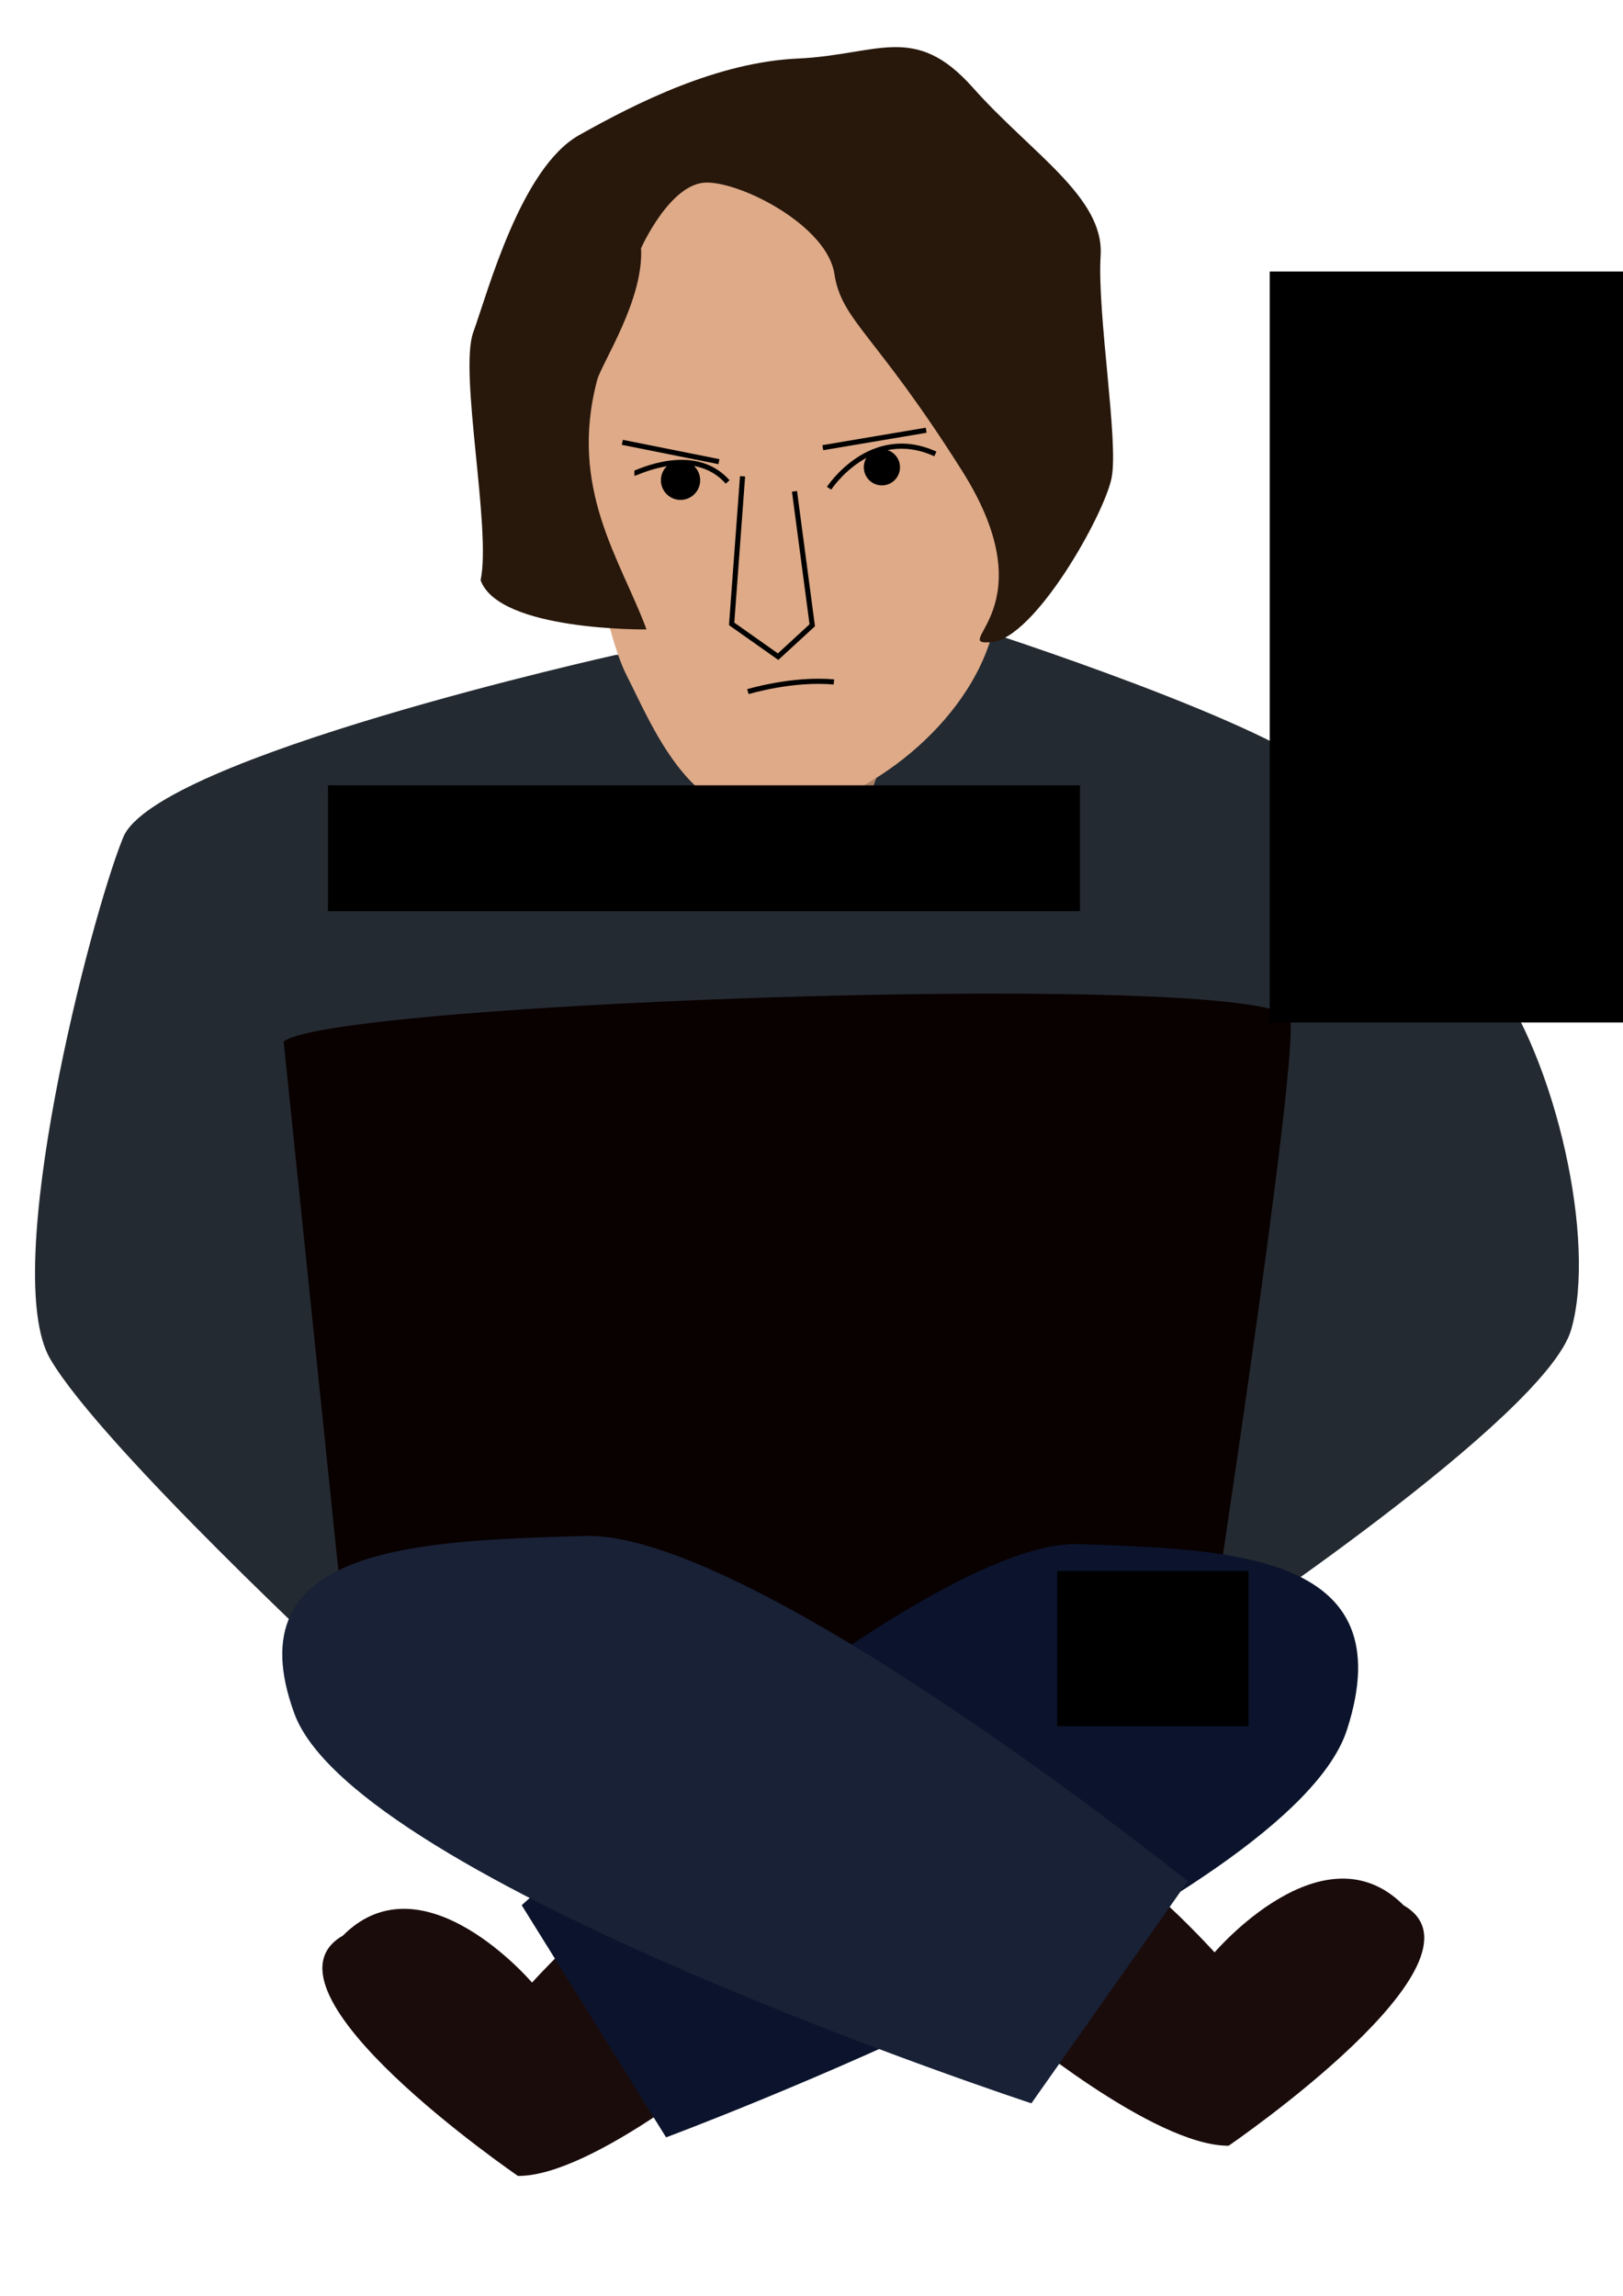 <?xml version="1.0" encoding="UTF-8" standalone="no"?>
<!-- Created with Inkscape (http://www.inkscape.org/) -->

<svg
   xmlns:osb="http://www.openswatchbook.org/uri/2009/osb"
   xmlns:dc="http://purl.org/dc/elements/1.1/"
   xmlns:cc="http://creativecommons.org/ns#"
   xmlns:rdf="http://www.w3.org/1999/02/22-rdf-syntax-ns#"
   xmlns:svg="http://www.w3.org/2000/svg"
   xmlns="http://www.w3.org/2000/svg"
   xmlns:sodipodi="http://sodipodi.sourceforge.net/DTD/sodipodi-0.dtd"
   xmlns:inkscape="http://www.inkscape.org/namespaces/inkscape"
   width="210mm"
   height="297mm"
   viewBox="0 0 210 297"
   version="1.1"
   id="svg8"
   inkscape:version="0.92.4 5da689c313, 2019-01-14"
   sodipodi:docname="v1rtl.svg">
  <defs
     id="defs2">
    <linearGradient
       id="linearGradient1684"
       osb:paint="solid">
      <stop
         style="stop-color:#424242;stop-opacity:1;"
         offset="0"
         id="stop1682" />
    </linearGradient>
    <inkscape:perspective
       sodipodi:type="inkscape:persp3d"
       inkscape:vp_x="30.039131 : 99.078267 : 1"
       inkscape:vp_y="0 : 1303.5365 : 0"
       inkscape:vp_z="420.25963 : 99.078267 : 1"
       inkscape:persp3d-origin="225.14938 : 53.454488 : 1"
       id="perspective4670" />
  </defs>
  <sodipodi:namedview
     id="base"
     pagecolor="#ffffff"
     bordercolor="#666666"
     borderopacity="1.0"
     inkscape:pageopacity="0.0"
     inkscape:pageshadow="2"
     inkscape:zoom="0.49497475"
     inkscape:cx="498.75181"
     inkscape:cy="638.6584"
     inkscape:document-units="mm"
     inkscape:current-layer="g716"
     showgrid="false"
     inkscape:window-width="1570"
     inkscape:window-height="801"
     inkscape:window-x="15"
     inkscape:window-y="55"
     inkscape:window-maximized="1"
     showguides="false" />
  <g
     inkscape:label="Layer 1"
     inkscape:groupmode="layer"
     id="layer1">
    <g
       id="g716"
       transform="matrix(1.79,0,0,1.79,-126.332,-163.74)">
      <g
         id="g735"
         transform="matrix(1.395,0,0,1.395,-87.666,-108.359)">
        <path
           style="fill:#1b0c0c;fill-opacity:1;stroke:none;stroke-width:0.272px;stroke-linecap:butt;stroke-linejoin:miter;stroke-opacity:1"
           d="m 165.793,248.22 c 0,0 5.39,-4.986 5.203,-7.456 -0.187,-2.469 5.377,3.634 5.377,3.634 0,0 5.633,-6.621 9.799,-2.434 4.967,2.851 -9.072,12.451 -9.072,12.451 -3.886,0.026 -11.307,-6.196 -11.307,-6.196 z"
           id="path4831-3-0"
           inkscape:connector-curvature="0"
           sodipodi:nodetypes="cscccc" />
        <path
           style="fill:#1b0c0c;fill-opacity:1;stroke:none;stroke-width:0.272px;stroke-linecap:butt;stroke-linejoin:miter;stroke-opacity:1"
           d="m 151.583,249.785 c 0,0 -5.39,-4.986 -5.203,-7.456 0.187,-2.469 -5.377,3.634 -5.377,3.634 0,0 -5.633,-6.621 -9.799,-2.434 -4.967,2.851 9.072,12.451 9.072,12.451 3.886,0.026 11.307,-6.196 11.307,-6.196 z"
           id="path4831-3"
           inkscape:connector-curvature="0"
           sodipodi:nodetypes="cscccc" />
        <path
           style="fill:#242a31;fill-opacity:1;stroke:none;stroke-width:0.265px;stroke-linecap:butt;stroke-linejoin:miter;stroke-opacity:1"
           d="m 145.332,177.182 c 0,0 -23.812,5.292 -25.513,9.449 -1.701,4.158 -6.426,22.49 -3.78,27.025 2.646,4.536 15.497,16.442 15.497,16.442 l 44.601,-1.89 c 0,0 17.387,-11.528 18.71,-16.064 1.323,-4.536 -0.756,-13.985 -4.158,-18.521 -3.402,-4.536 -5.481,-7.182 -8.315,-10.016 -2.835,-2.835 -18.143,-7.749 -18.143,-7.749 z"
           id="path4574"
           inkscape:connector-curvature="0" />
        <path
           style="fill:#ac8164;fill-opacity:1;stroke:none;stroke-width:0.265px;stroke-linecap:butt;stroke-linejoin:miter;stroke-opacity:1"
           d="m 149.404,182.609 c 0,0 0.267,4.811 2.138,5.212 1.871,0.401 6.147,0.267 6.682,-2.138 0.535,-2.405 1.203,-3.341 1.203,-3.341 z"
           id="path4576"
           inkscape:connector-curvature="0" />
        <path
           style="fill:#deaa87;stroke:none;stroke-width:0.253px;stroke-linecap:butt;stroke-linejoin:miter;stroke-opacity:1"
           d="m 143.442,167.668 c 0,0 1.134,7.963 2.457,10.559 1.323,2.597 3.213,7.444 7.371,7.27 4.158,-0.173 9.638,-3.981 11.339,-8.655 1.701,-4.674 1.512,-6.924 1.512,-6.924 0,0 1.134,-5.712 0.378,-10.04 -0.756,-4.328 -5.292,-9.521 -10.583,-9.001 -5.292,0.519 -10.205,1.904 -11.717,4.674 -1.512,2.77 -1.323,8.136 -0.756,12.117 z"
           id="path4533"
           inkscape:connector-curvature="0" />
        <path
           style="fill:#28170b;stroke:none;stroke-width:0.265px;stroke-linecap:butt;stroke-linejoin:miter;stroke-opacity:1"
           d="m 146.938,175.859 c 0,0 -7.654,0.095 -8.599,-2.551 0.567,-2.646 -1.134,-10.772 -0.378,-12.851 0.756,-2.079 2.457,-8.504 5.481,-10.205 3.024,-1.701 7.182,-3.78 11.339,-3.969 4.158,-0.189 6.048,-1.89 9.071,1.512 3.024,3.402 6.804,5.67 6.615,8.693 -0.189,3.024 0.945,9.638 0.567,11.528 -0.378,1.89 -3.969,8.315 -6.237,8.504 -2.268,0.189 3.024,-1.701 -1.512,-8.882 -4.536,-7.182 -6.237,-7.749 -6.615,-10.205 -0.378,-2.457 -4.725,-4.725 -6.615,-4.725 -1.89,0 -3.402,3.402 -3.402,3.402 0.145,2.636 -1.978,5.855 -2.268,6.804 -1.512,5.67 1.228,9.355 2.551,12.946 z"
           id="path4535"
           inkscape:connector-curvature="0"
           sodipodi:nodetypes="cccssccccccsccc" />
        <path
           style="fill:#090000;fill-opacity:1;stroke:none;stroke-width:0.265px;stroke-linecap:butt;stroke-linejoin:miter;stroke-opacity:1"
           d="m 128.134,197.214 c 0,0 3.402,32.884 3.402,32.884 l 44.601,-1.89 c 0,0 4.536,-29.482 4.158,-32.128 -0.378,-2.646 -49.704,-0.945 -52.161,1.134 z"
           id="path4578"
           inkscape:connector-curvature="0" />
        <path
           style="fill:#0b142c;fill-opacity:1;stroke:none;stroke-width:0.265px;stroke-linecap:butt;stroke-linejoin:miter;stroke-opacity:1"
           d="m 140.468,241.954 c 0,0 20.847,-18.976 28.865,-18.709 8.018,0.267 16.838,0.535 13.898,9.622 -2.94,9.087 -35.28,21.114 -35.28,21.114 z"
           id="path4595"
           inkscape:connector-curvature="0" />
        <path
           style="fill:#182136;fill-opacity:1;stroke:none;stroke-width:0.269px;stroke-linecap:butt;stroke-linejoin:miter;stroke-opacity:1"
           d="m 174.98,240.715 c 0,0 -22.568,-18.148 -31.247,-17.892 -8.68,0.256 -18.228,0.511 -15.045,9.202 3.183,8.691 38.191,20.193 38.191,20.193 z"
           id="path4595-3"
           inkscape:connector-curvature="0" />
        <path
           style="fill:none;stroke:#000000;stroke-width:0.265;stroke-linecap:butt;stroke-linejoin:miter;stroke-miterlimit:4;stroke-dasharray:none;stroke-opacity:1"
           d="m 151.913,167.926 -0.566,7.646 2.407,1.699 1.77,-1.628 -0.92,-6.938"
           id="path1005"
           inkscape:connector-curvature="0" />
        <path
           style="fill:none;stroke:#000000;stroke-width:0.265;stroke-linecap:butt;stroke-linejoin:miter;stroke-miterlimit:4;stroke-dasharray:none;stroke-opacity:1"
           d="m 156.071,166.443 c 1.785,-0.301 3.571,-0.602 5.356,-0.904"
           id="path1007"
           inkscape:connector-curvature="0"
           sodipodi:nodetypes="cc" />
        <path
           style="fill:none;stroke:#000000;stroke-width:0.265;stroke-linecap:butt;stroke-linejoin:miter;stroke-miterlimit:4;stroke-dasharray:none;stroke-opacity:1"
           d="m 145.682,166.166 5.006,1.001"
           id="path1009"
           inkscape:connector-curvature="0" />
        <path
           style="fill:none;stroke:#000000;stroke-width:0.265;stroke-linecap:butt;stroke-linejoin:miter;stroke-miterlimit:4;stroke-dasharray:none;stroke-opacity:1"
           d="m 156.396,168.544 c 0,0 2.153,-3.304 5.507,-1.777"
           id="path1011"
           inkscape:connector-curvature="0" />
        <path
           style="fill:none;stroke:#000000;stroke-width:0.265;stroke-linecap:butt;stroke-linejoin:miter;stroke-miterlimit:4;stroke-dasharray:none;stroke-opacity:1"
           d="m 146.308,167.768 c 0.1,0 3.079,-1.527 4.831,0.451"
           id="path1013"
           inkscape:connector-curvature="0" />
        <path
           style="fill:none;stroke:#000000;stroke-width:0.265;stroke-linecap:butt;stroke-linejoin:miter;stroke-miterlimit:4;stroke-dasharray:none;stroke-opacity:1"
           d="m 152.19,179.083 c 0,0 2.303,-0.701 4.456,-0.501"
           id="path1015"
           inkscape:connector-curvature="0" />
        <ellipse
           style="fill:#000000;fill-opacity:1;stroke:#000000;stroke-width:0.265;stroke-miterlimit:4;stroke-dasharray:none;stroke-opacity:1"
           id="path1017"
           cx="148.699"
           cy="168.131"
           rx="0.885"
           ry="0.885" />
        <ellipse
           style="fill:#000000;fill-opacity:1;stroke:#000000;stroke-width:0.106;stroke-miterlimit:4;stroke-dasharray:none;stroke-opacity:1"
           id="path1017-6"
           cx="159.133"
           cy="167.459"
           rx="0.885"
           ry="0.885" />
      </g>
    </g>
    <flowRoot
       xml:space="preserve"
       id="flowRoot1263"
       style="font-style:normal;font-weight:normal;font-size:40px;line-height:1.25;font-family:sans-serif;letter-spacing:0px;word-spacing:0px;fill:#000000;fill-opacity:1;stroke:none"
       transform="matrix(0.265,0,0,0.265,0,87)"><flowRegion
         id="flowRegion1265"><rect
           id="rect1267"
           width="93.439"
           height="75.761"
           x="516.188"
           y="438.632" /></flowRegion><flowPara
         id="flowPara1269">linux</flowPara></flowRoot>    <g
       id="g3206"
       transform="translate(1.134,-13.229)" />
    <flowRoot
       xml:space="preserve"
       id="flowRoot3208"
       style="font-style:normal;font-weight:normal;font-size:40px;line-height:1.25;font-family:sans-serif;letter-spacing:0px;word-spacing:0px;fill:#000000;fill-opacity:1;stroke:none"><flowRegion
         id="flowRegion3210"><rect
           id="rect3212"
           width="354.286"
           height="97.143"
           x="164.286"
           y="35.129" /></flowRegion><flowPara
         id="flowPara3214" /></flowRoot>    <flowRoot
       xml:space="preserve"
       id="flowRoot3216"
       style="font-style:normal;font-weight:normal;font-size:40px;line-height:1.25;font-family:sans-serif;letter-spacing:0px;word-spacing:0px;fill:#000000;fill-opacity:1;stroke:none"
       transform="matrix(0.265,0,0,0.265,-25.702,96.071)"><flowRegion
         id="flowRegion3218"><rect
           id="rect3220"
           width="367.143"
           height="61.429"
           x="257.143"
           y="20.844" /></flowRegion><flowPara
         id="flowPara3222"
         style="font-style:normal;font-variant:normal;font-weight:normal;font-stretch:normal;font-family:'fira code';-inkscape-font-specification:'fira code'" /></flowRoot>  </g>
</svg>

